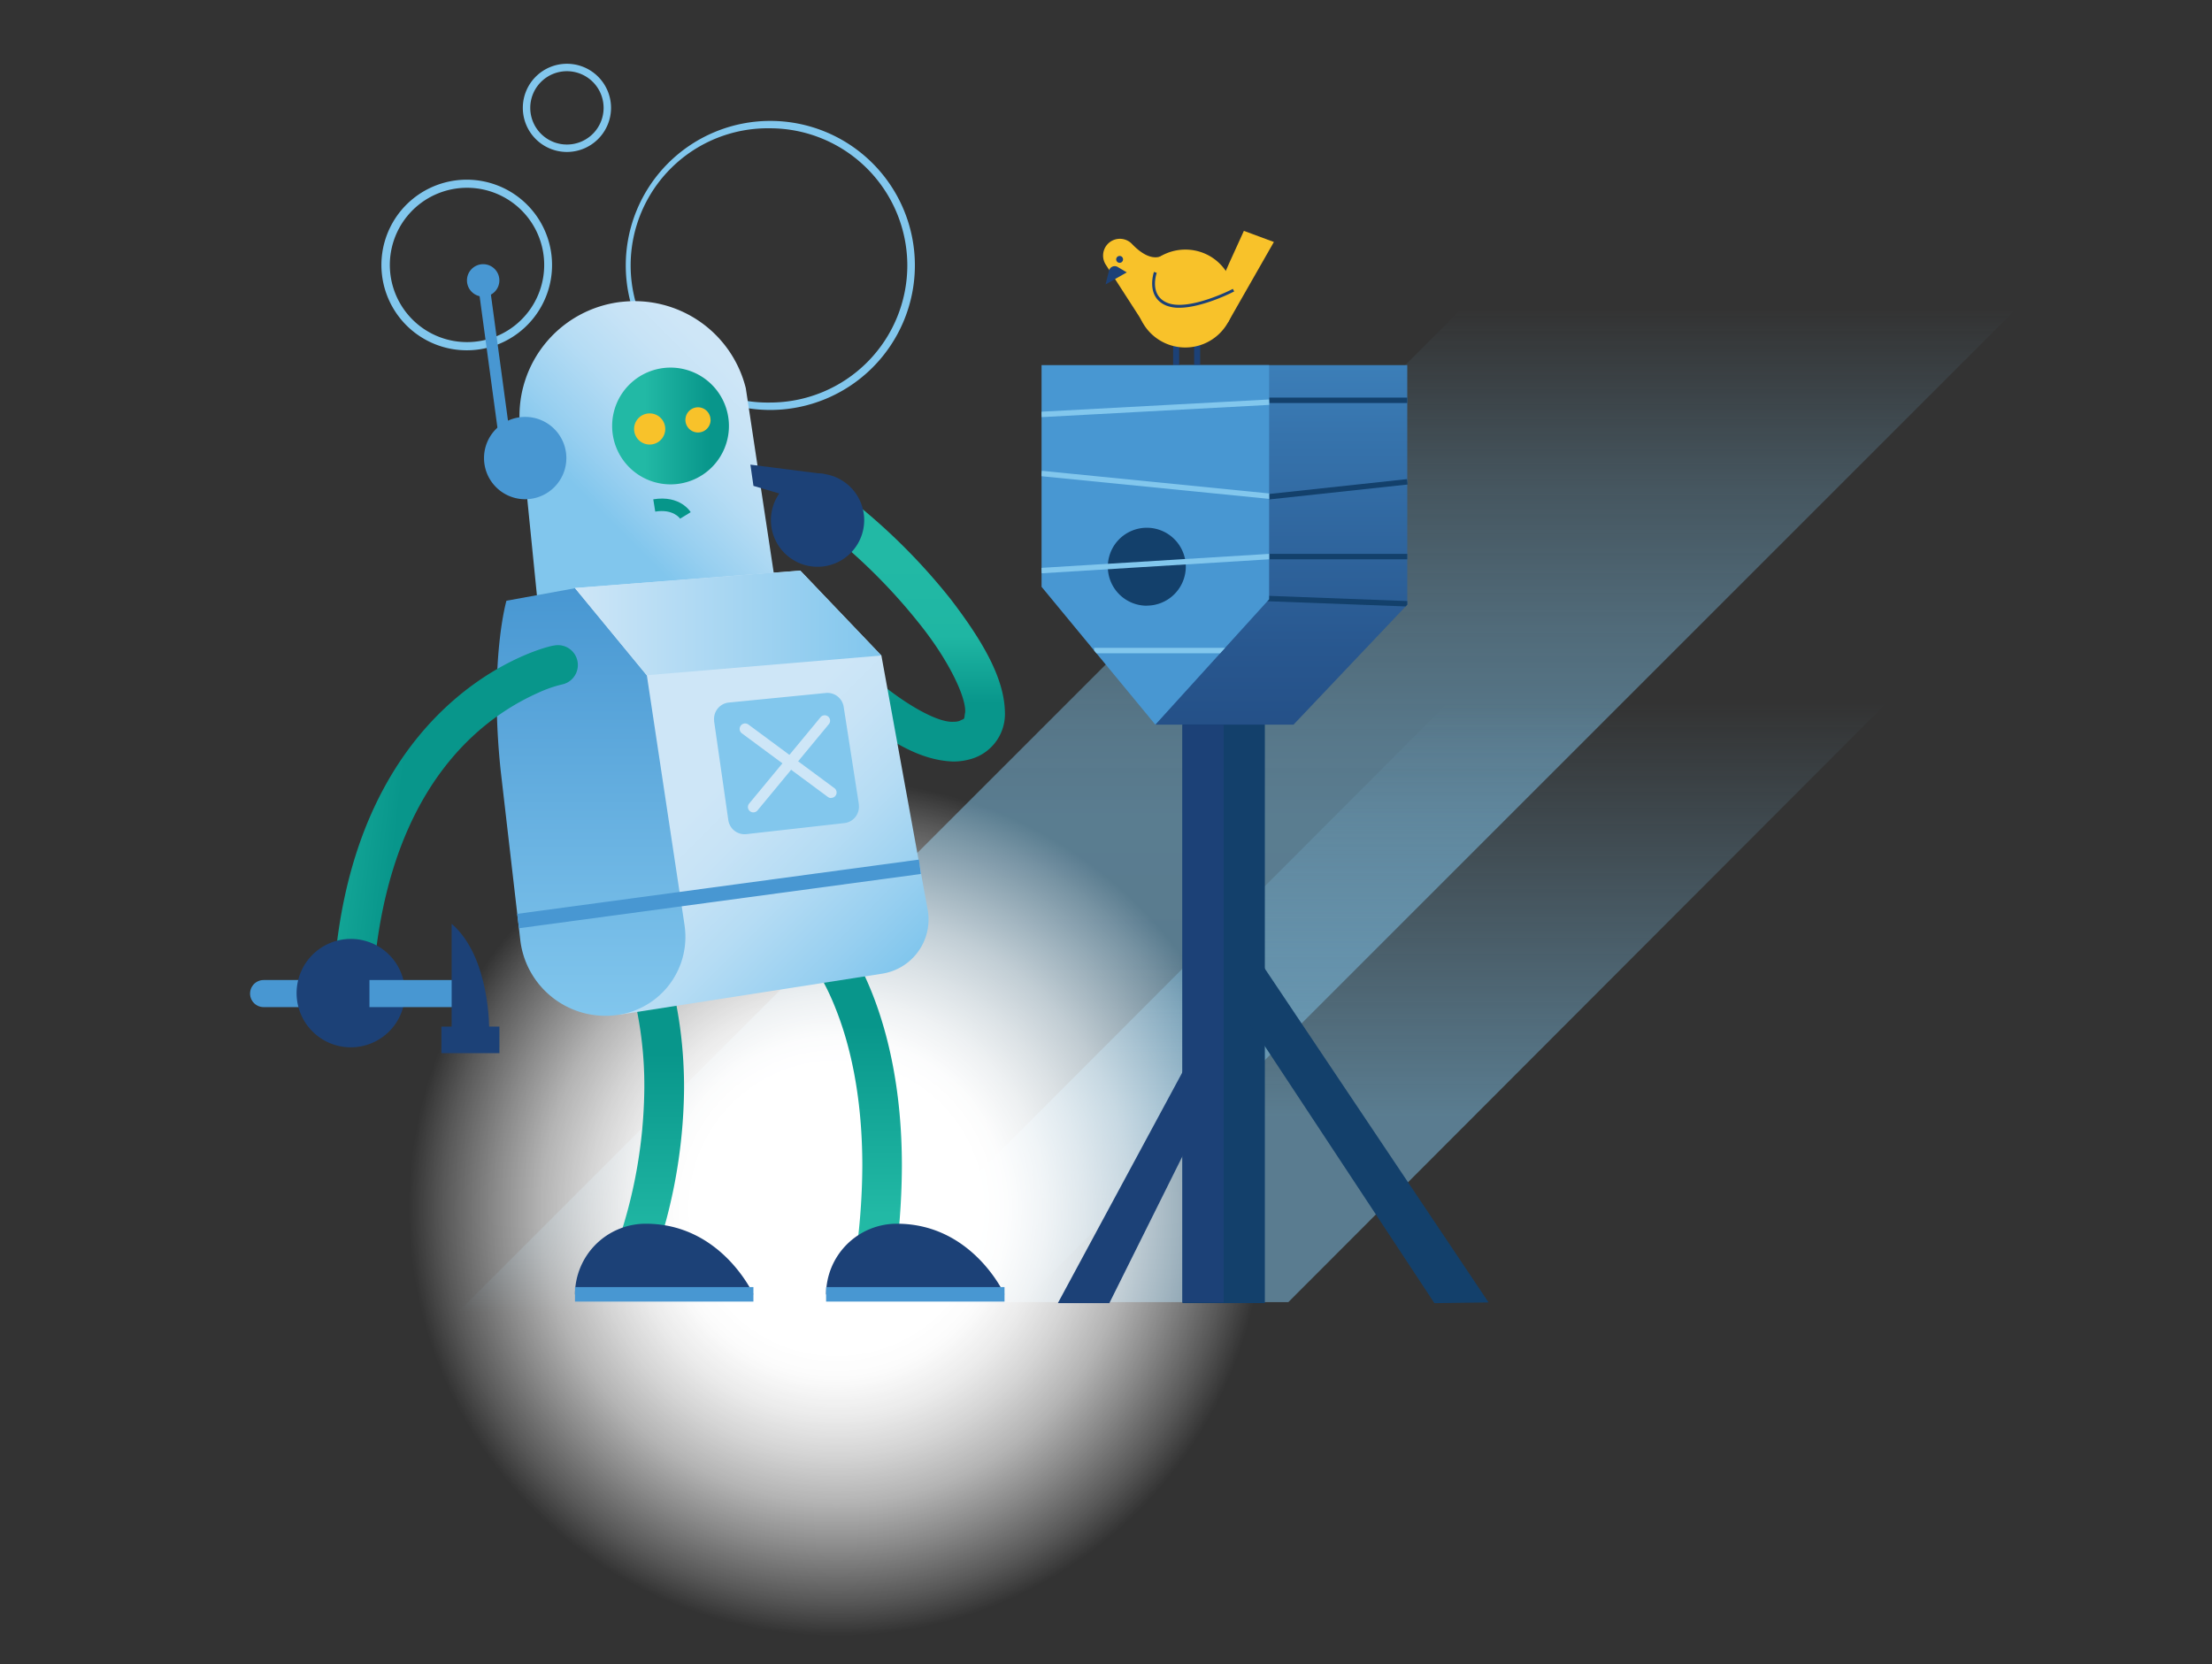 <svg id="_02d949b0-8462-4e06-9ae5-67da8a2f3d6e" data-name="02d949b0-8462-4e06-9ae5-67da8a2f3d6e" xmlns="http://www.w3.org/2000/svg" xmlns:xlink="http://www.w3.org/1999/xlink" width="497" height="374" viewBox="0 0 497 374"><rect x="0" y="0" width="497" height="374" fill="#333333" stroke="none"/><defs><style>.cls-1{fill:url(#linear-gradient);}.cls-2{fill:url(#linear-gradient-2);}.cls-3{fill:url(#radial-gradient);}.cls-4{fill:#13406b;}.cls-5{fill:url(#linear-gradient-3);}.cls-6{fill:#82c7ed;}.cls-7{fill:#1c4177;}.cls-8{fill:#f8c22a;}.cls-17,.cls-20,.cls-21,.cls-9{fill:none;}.cls-17,.cls-21,.cls-9{stroke:#4897d2;stroke-miterlimit:10;}.cls-9{stroke-linecap:round;}.cls-21,.cls-9{stroke-width:6.09px;}.cls-10{fill:url(#linear-gradient-4);}.cls-11{fill:url(#linear-gradient-5);}.cls-12{fill:url(#linear-gradient-6);}.cls-13{fill:url(#linear-gradient-7);}.cls-14{fill:url(#linear-gradient-8);}.cls-15{fill:url(#linear-gradient-9);}.cls-16{fill:url(#linear-gradient-10);}.cls-17{stroke-width:3.26px;}.cls-18{fill:url(#linear-gradient-11);}.cls-19{fill:#4897d2;}.cls-22{fill:#06968a;}.cls-23{fill:url(#linear-gradient-12);}.cls-24{fill:#cee6f7;}</style><linearGradient id="linear-gradient" x1="278.08" y1="294.73" x2="278.08" y2="69.34" gradientUnits="userSpaceOnUse"><stop offset="0" stop-color="#81c6ed" stop-opacity="0"/><stop offset="0.01" stop-color="#81c6ed" stop-opacity="0.03"/><stop offset="0.07" stop-color="#81c6ed" stop-opacity="0.18"/><stop offset="0.13" stop-color="#81c6ed" stop-opacity="0.29"/><stop offset="0.2" stop-color="#81c6ed" stop-opacity="0.39"/><stop offset="0.28" stop-color="#81c6ed" stop-opacity="0.45"/><stop offset="0.36" stop-color="#81c6ed" stop-opacity="0.49"/><stop offset="0.49" stop-color="#81c6ed" stop-opacity="0.5"/><stop offset="0.57" stop-color="#81c6ed" stop-opacity="0.47"/><stop offset="0.68" stop-color="#81c6ed" stop-opacity="0.38"/><stop offset="0.82" stop-color="#81c6ed" stop-opacity="0.24"/><stop offset="0.97" stop-color="#81c6ed" stop-opacity="0.04"/><stop offset="1" stop-color="#81c6ed" stop-opacity="0"/></linearGradient><linearGradient id="linear-gradient-2" x1="307.43" y1="292.62" x2="307.43" y2="157.88" gradientUnits="userSpaceOnUse"><stop offset="0.31" stop-color="#81c6ed" stop-opacity="0.5"/><stop offset="1" stop-color="#81c6ed" stop-opacity="0"/></linearGradient><radialGradient id="radial-gradient" cx="2766.09" cy="271.51" r="96.13" gradientTransform="translate(-2578.12)" gradientUnits="userSpaceOnUse"><stop offset="0.34" stop-color="#fff"/><stop offset="0.4" stop-color="#fff" stop-opacity="0.98"/><stop offset="0.49" stop-color="#fff" stop-opacity="0.9"/><stop offset="0.58" stop-color="#fff" stop-opacity="0.79"/><stop offset="0.69" stop-color="#fff" stop-opacity="0.63"/><stop offset="0.8" stop-color="#fff" stop-opacity="0.42"/><stop offset="0.92" stop-color="#fff" stop-opacity="0.18"/><stop offset="1" stop-color="#fff" stop-opacity="0"/></radialGradient><linearGradient id="linear-gradient-3" x1="287.89" y1="155.42" x2="287.89" y2="326.42" gradientTransform="matrix(1, 0, 0, -1, 0, 375)" gradientUnits="userSpaceOnUse"><stop offset="0" stop-color="#1c4077"/><stop offset="0.18" stop-color="#1f467d"/><stop offset="0.43" stop-color="#28578f"/><stop offset="0.71" stop-color="#3673ac"/><stop offset="1" stop-color="#4896d1"/></linearGradient><linearGradient id="linear-gradient-4" x1="2339.12" y1="5342.24" x2="2339.68" y2="5342.24" gradientTransform="translate(-727794.15 319050.63) rotate(-90) scale(136.27)" gradientUnits="userSpaceOnUse"><stop offset="0" stop-color="#22b9a5"/><stop offset="0.28" stop-color="#22b9a5"/><stop offset="0.84" stop-color="#08968b"/><stop offset="1" stop-color="#08968b"/></linearGradient><linearGradient id="linear-gradient-5" x1="2339.81" y1="5342.81" x2="2340.37" y2="5342.81" gradientTransform="translate(-740208.12 324529.21) rotate(-90) scale(138.57)" xlink:href="#linear-gradient-4"/><linearGradient id="linear-gradient-6" x1="168.59" y1="83.04" x2="118.91" y2="132.72" gradientUnits="userSpaceOnUse"><stop offset="0" stop-color="#cee6f7"/><stop offset="0.05" stop-color="#cee6f7"/><stop offset="0.17" stop-color="#c7e3f6"/><stop offset="0.34" stop-color="#b5dcf4"/><stop offset="0.54" stop-color="#97cff0"/><stop offset="0.66" stop-color="#81c6ed"/><stop offset="1" stop-color="#81c6ed"/></linearGradient><linearGradient id="linear-gradient-7" x1="2431.12" y1="5386.04" x2="2431.68" y2="5386.04" gradientTransform="translate(601769.06 -271426.4) rotate(90) scale(111.69)" gradientUnits="userSpaceOnUse"><stop offset="0" stop-color="#22b9a5"/><stop offset="0.28" stop-color="#22b9a5"/><stop offset="0.55" stop-color="#1fb6a3"/><stop offset="0.79" stop-color="#08968b"/><stop offset="1" stop-color="#08968b"/></linearGradient><linearGradient id="linear-gradient-8" x1="121.3" y1="140.03" x2="200.81" y2="219.55" gradientUnits="userSpaceOnUse"><stop offset="0" stop-color="#cee6f7"/><stop offset="0.48" stop-color="#cee6f7"/><stop offset="0.58" stop-color="#c7e3f6"/><stop offset="0.72" stop-color="#b5dcf4"/><stop offset="0.89" stop-color="#97cff0"/><stop offset="1" stop-color="#81c6ed"/></linearGradient><linearGradient id="linear-gradient-9" x1="132.8" y1="132.19" x2="132.8" y2="228.28" gradientUnits="userSpaceOnUse"><stop offset="0" stop-color="#4897d2"/><stop offset="1" stop-color="#81c6ed"/></linearGradient><linearGradient id="linear-gradient-10" x1="2357.29" y1="5432.63" x2="2357.84" y2="5432.63" gradientTransform="translate(-141915.64 -474922.72) rotate(6.82) scale(83.73)" xlink:href="#linear-gradient-4"/><linearGradient id="linear-gradient-11" x1="137.54" y1="95.73" x2="163.78" y2="95.73" gradientTransform="matrix(1, 0, 0, 1, 0, 0)" xlink:href="#linear-gradient-4"/><linearGradient id="linear-gradient-12" x1="129.19" y1="139.98" x2="198.04" y2="139.98" gradientUnits="userSpaceOnUse"><stop offset="0" stop-color="#cee6f7"/><stop offset="1" stop-color="#81c6ed"/></linearGradient></defs><title>support_robot-bird</title><polygon class="cls-1" points="453.09 69.34 227.7 294.73 103.06 294.73 327.82 69.96 453.09 69.34"/><polygon class="cls-2" points="423.99 157.88 289.47 292.62 190.87 292.62 324.98 158.29 423.99 157.88"/><circle class="cls-3" cx="187.98" cy="271.51" r="96.13"/><rect class="cls-4" x="265.68" y="153.71" width="18.51" height="139.13"/><polygon class="cls-5" points="265.06 82.05 316.19 82.05 316.19 135.89 290.63 162.85 259.59 162.85 265.06 82.05"/><polygon class="cls-4" points="284.54 133.88 284.5 135.1 315.82 136.28 316.19 135.89 316.19 135.07 284.54 133.88"/><path class="cls-6" d="M173.07,92.13a32.48,32.48,0,1,1,32.49-32.51h0A32.52,32.52,0,0,1,173.1,92.13Zm0-63.3a30.82,30.82,0,1,0,0,61.63h0a30.85,30.85,0,0,0,30.79-30.84h0A30.87,30.87,0,0,0,173.07,28.83Z"/><path class="cls-6" d="M104.93,78.72a19.17,19.17,0,1,1,7.3-1.47A19,19,0,0,1,104.93,78.72Zm0-36.52a17.32,17.32,0,0,0-6.66,1.33h0a17.34,17.34,0,1,0,6.66-1.33Zm-7,.56h0Z"/><rect class="cls-7" x="263.58" y="77.47" width="1.36" height="4.58"/><rect class="cls-7" x="268.3" y="77.47" width="1.36" height="4.58"/><path class="cls-8" d="M277.31,67.09a11,11,0,1,1-10.95-11,10.95,10.95,0,0,1,10.95,11v0"/><path class="cls-8" d="M286.22,54.38,275.87,72.51s-3.55-3.83-3.1-5.42,6.71-15.21,6.71-15.21Z"/><path class="cls-8" d="M256.85,72.51l-8.38-13a3.77,3.77,0,0,1,5.92-4.63c1.82,1.89,4.41,3.77,6.83,2.56,4.32-2.16,7.76,9.67,7.76,9.67Z"/><path class="cls-7" d="M249.17,60.85l-.77,3.07,4.77-2.71-2-1.19a1.32,1.32,0,0,0-1.82.4,1.16,1.16,0,0,0-.18.43"/><path class="cls-7" d="M252.33,58.29a.77.77,0,1,1-.77-.77.76.76,0,0,1,.77.77"/><line class="cls-9" x1="59.23" y1="223.28" x2="76.49" y2="223.28"/><path class="cls-10" d="M189,210.39c.53.6,13.65,16.8,13.64,51.61a160.72,160.72,0,0,1-1.94,24.29l-8.83-1.36A150.48,150.48,0,0,0,193.75,262c0-16.28-3-27.88-6-35.36a53.84,53.84,0,0,0-4-8.18,26.62,26.62,0,0,0-1.58-2.34l6.85-5.73Z"/><path class="cls-11" d="M147.11,210c.21.43,6.58,13.27,6.59,34.43a118.92,118.92,0,0,1-8.29,42.74l-8.34-3.2a109.94,109.94,0,0,0,7.7-39.54,85.57,85.57,0,0,0-2.9-22.63,60.28,60.28,0,0,0-2-6c-.52-1.32-.8-1.84-.79-1.85l8-4Z"/><path class="cls-12" d="M139.5,67.85h0a25.81,25.81,0,0,0-22.72,27.43l3.93,39.24L174,129.75l-6.43-42.51a25.77,25.77,0,0,0-28-19.39"/><path class="cls-13" d="M184.43,140.65a123.22,123.22,0,0,0,11.29,11.1c6.28,5.63,14.58,10.71,18.49,10.45a4.51,4.51,0,0,0,1.32-.17c1.41-.69,1-.15,1.33-2,.2-3.34-3.65-11.6-10.25-19.82a127.39,127.39,0,0,0-24.82-23.83l5.21-7.25a136.49,136.49,0,0,1,26.64,25.57c7,9.16,12,17.58,12.15,25.33A10.52,10.52,0,0,1,218,170.61a14,14,0,0,1-3.81.52c-9-.26-17.26-6.72-24.33-12.62a140.65,140.65,0,0,1-12.17-12l6.72-5.89Z"/><path class="cls-14" d="M129.19,132.14,139,228.05l59.2-9.24a12.33,12.33,0,0,0,10.28-14.09c0-.13,0-.25-.07-.38l-10.37-57-18.22-19.09Z"/><path class="cls-15" d="M113.79,135s-3.88,13.32-1.31,38.05l4.42,38.2a19.27,19.27,0,0,0,21.38,16.9l.72-.1h0a17.71,17.71,0,0,0,14.79-20.21v-.05l-8.45-56-16.14-19.6Z"/><path class="cls-16" d="M126.26,153.82a28,28,0,0,0-5.26,1.83c-10.16,4.53-31.59,17.76-36.53,58.14a4.47,4.47,0,0,1-8.87-1.06c6.84-58.27,48.06-67.72,48.88-67.66a4.46,4.46,0,1,1,1.78,8.75Z"/><line class="cls-17" x1="206.68" y1="194.79" x2="116.41" y2="206.98"/><path class="cls-6" d="M160.45,162.08l3.19,22.22a3.7,3.7,0,0,0,4.07,3.15l22-2.48a3.7,3.7,0,0,0,3.26-4.09s0-.1,0-.15l-3.41-21.89a3.69,3.69,0,0,0-4-3.11l-21.8,2.15a3.69,3.69,0,0,0-3.31,4c0,.06,0,.11,0,.17"/><path class="cls-7" d="M91,223.13A12.18,12.18,0,1,1,78.77,211h0A12.17,12.17,0,0,1,91,223.13"/><path class="cls-7" d="M194.17,116.89a10.48,10.48,0,1,1-10.48-10.48h0a10.48,10.48,0,0,1,10.48,10.48"/><path class="cls-18" d="M137.54,95.73a13.12,13.12,0,1,0,13.12-13.12h0a13.11,13.11,0,0,0-13.12,13.1v0"/><path class="cls-19" d="M127.25,102.94A9.25,9.25,0,1,1,118,93.69a9.25,9.25,0,0,1,9.25,9.25h0"/><rect class="cls-19" x="109.98" y="64.15" width="2.56" height="37.44" transform="translate(-10.12 15.7) rotate(-7.72)"/><path class="cls-19" d="M112.2,63a3.64,3.64,0,1,1-3.65-3.63h0A3.64,3.64,0,0,1,112.2,63h0"/><polygon class="cls-7" points="168.6 104.42 185.36 106.56 182.29 113.03 169.29 109.19 168.6 104.42"/><polygon class="cls-4" points="334.46 292.69 279.68 210.95 279.68 228.28 322.29 292.85 334.46 292.69"/><polygon class="cls-7" points="271.16 248.82 249.25 292.85 237.68 292.85 268.72 235.3 271.16 248.82"/><polygon class="cls-20" points="265.06 82.05 316.19 82.05 316.19 135.89 290.63 162.85 259.59 162.85 265.06 82.05"/><rect class="cls-4" x="285.15" y="89.35" width="31.04" height="1.22"/><rect class="cls-4" x="285.06" y="109.35" width="31.22" height="1.22" transform="translate(-10.06 32.89) rotate(-6.16)"/><rect class="cls-4" x="285.15" y="124.47" width="31.04" height="1.22"/><rect class="cls-7" x="265.68" y="162.85" width="9.26" height="129.84"/><line class="cls-21" x1="83.01" y1="223.28" x2="102.7" y2="223.28"/><path class="cls-7" d="M101.48,207.6v23.82h8.43s.26-16.35-8.43-23.82"/><rect class="cls-7" x="99.18" y="230.7" width="13.03" height="5.97"/><path class="cls-7" d="M201.51,275a15.9,15.9,0,0,0-15.9,15.89H225.7S218.55,275,201.51,275"/><path class="cls-7" d="M145.08,275a15.91,15.91,0,0,0-15.89,15.89h40.09S162.13,275,145.08,275"/><path class="cls-6" d="M127.38,34.15a9.91,9.91,0,1,1,9.91-9.91A9.92,9.92,0,0,1,127.38,34.15Zm0-18.15a8.24,8.24,0,1,0,8.24,8.24A8.25,8.25,0,0,0,127.38,16Z"/><path class="cls-7" d="M264.94,69.16a7.69,7.69,0,0,1-2.87-.48c-4.75-1.92-2.81-7.52-2.79-7.58l.62.22c-.07.21-1.75,5.07,2.41,6.74C267.06,70,276.94,65,277,64.91l.3.58C277,65.67,270.13,69.16,264.94,69.16Z"/><rect class="cls-19" x="129.19" y="289.24" width="40.09" height="3.26"/><rect class="cls-19" x="185.61" y="289.24" width="40.09" height="3.26"/><path class="cls-22" d="M152.81,116.56c-.05-.07-1.54-2.25-5.59-1.59l-.44-2.76c6-1,8.31,2.73,8.41,2.89Z"/><path class="cls-8" d="M149.47,96.4a3.5,3.5,0,1,1-3.5-3.5h0a3.5,3.5,0,0,1,3.5,3.5"/><path class="cls-8" d="M159.66,94.35a2.83,2.83,0,1,1-2.84-2.82h0a2.83,2.83,0,0,1,2.82,2.82"/><polygon class="cls-23" points="129.19 132.14 145.33 151.74 198.04 147.31 179.81 128.22 129.19 132.14"/><path class="cls-24" d="M186.75,179.34a1.19,1.19,0,0,1-.72-.23l-19.33-14.3a1.22,1.22,0,1,1,1.44-2l19.33,14.3a1.21,1.21,0,0,1-.72,2.19Z"/><path class="cls-24" d="M169.28,182.56a1.21,1.21,0,0,1-.94-2l16.08-19.45a1.22,1.22,0,0,1,1.88,1.54l-16.08,19.45A1.22,1.22,0,0,1,169.28,182.56Z"/><polygon class="cls-20" points="234.02 82.05 285.15 82.05 285.15 134.68 259.59 162.85 234.02 131.87 234.02 82.05"/><polygon class="cls-19" points="234.02 82.05 285.15 82.05 285.15 134.68 259.59 162.85 234.02 131.87 234.02 82.05"/><path class="cls-4" d="M257.68,136.12h0a8.76,8.76,0,1,1,8.75-8.77v0a8.77,8.77,0,0,1-8.75,8.75"/><polygon class="cls-6" points="274.14 146.81 275.25 145.59 245.84 145.59 245.84 146.19 246.35 146.81 274.14 146.81"/><polygon class="cls-6" points="285.15 124.47 234.02 127.61 234.02 128.23 234.06 128.83 285.15 125.69 285.15 124.47"/><polygon class="cls-6" points="285.15 90.37 285.12 89.77 234.02 92.52 234.02 93.14 234.05 93.74 285.15 90.99 285.15 90.37"/><polygon class="cls-6" points="285.15 112.11 285.15 110.89 234.08 105.8 234.02 106.41 234.02 107.02 285.15 112.11"/></svg>